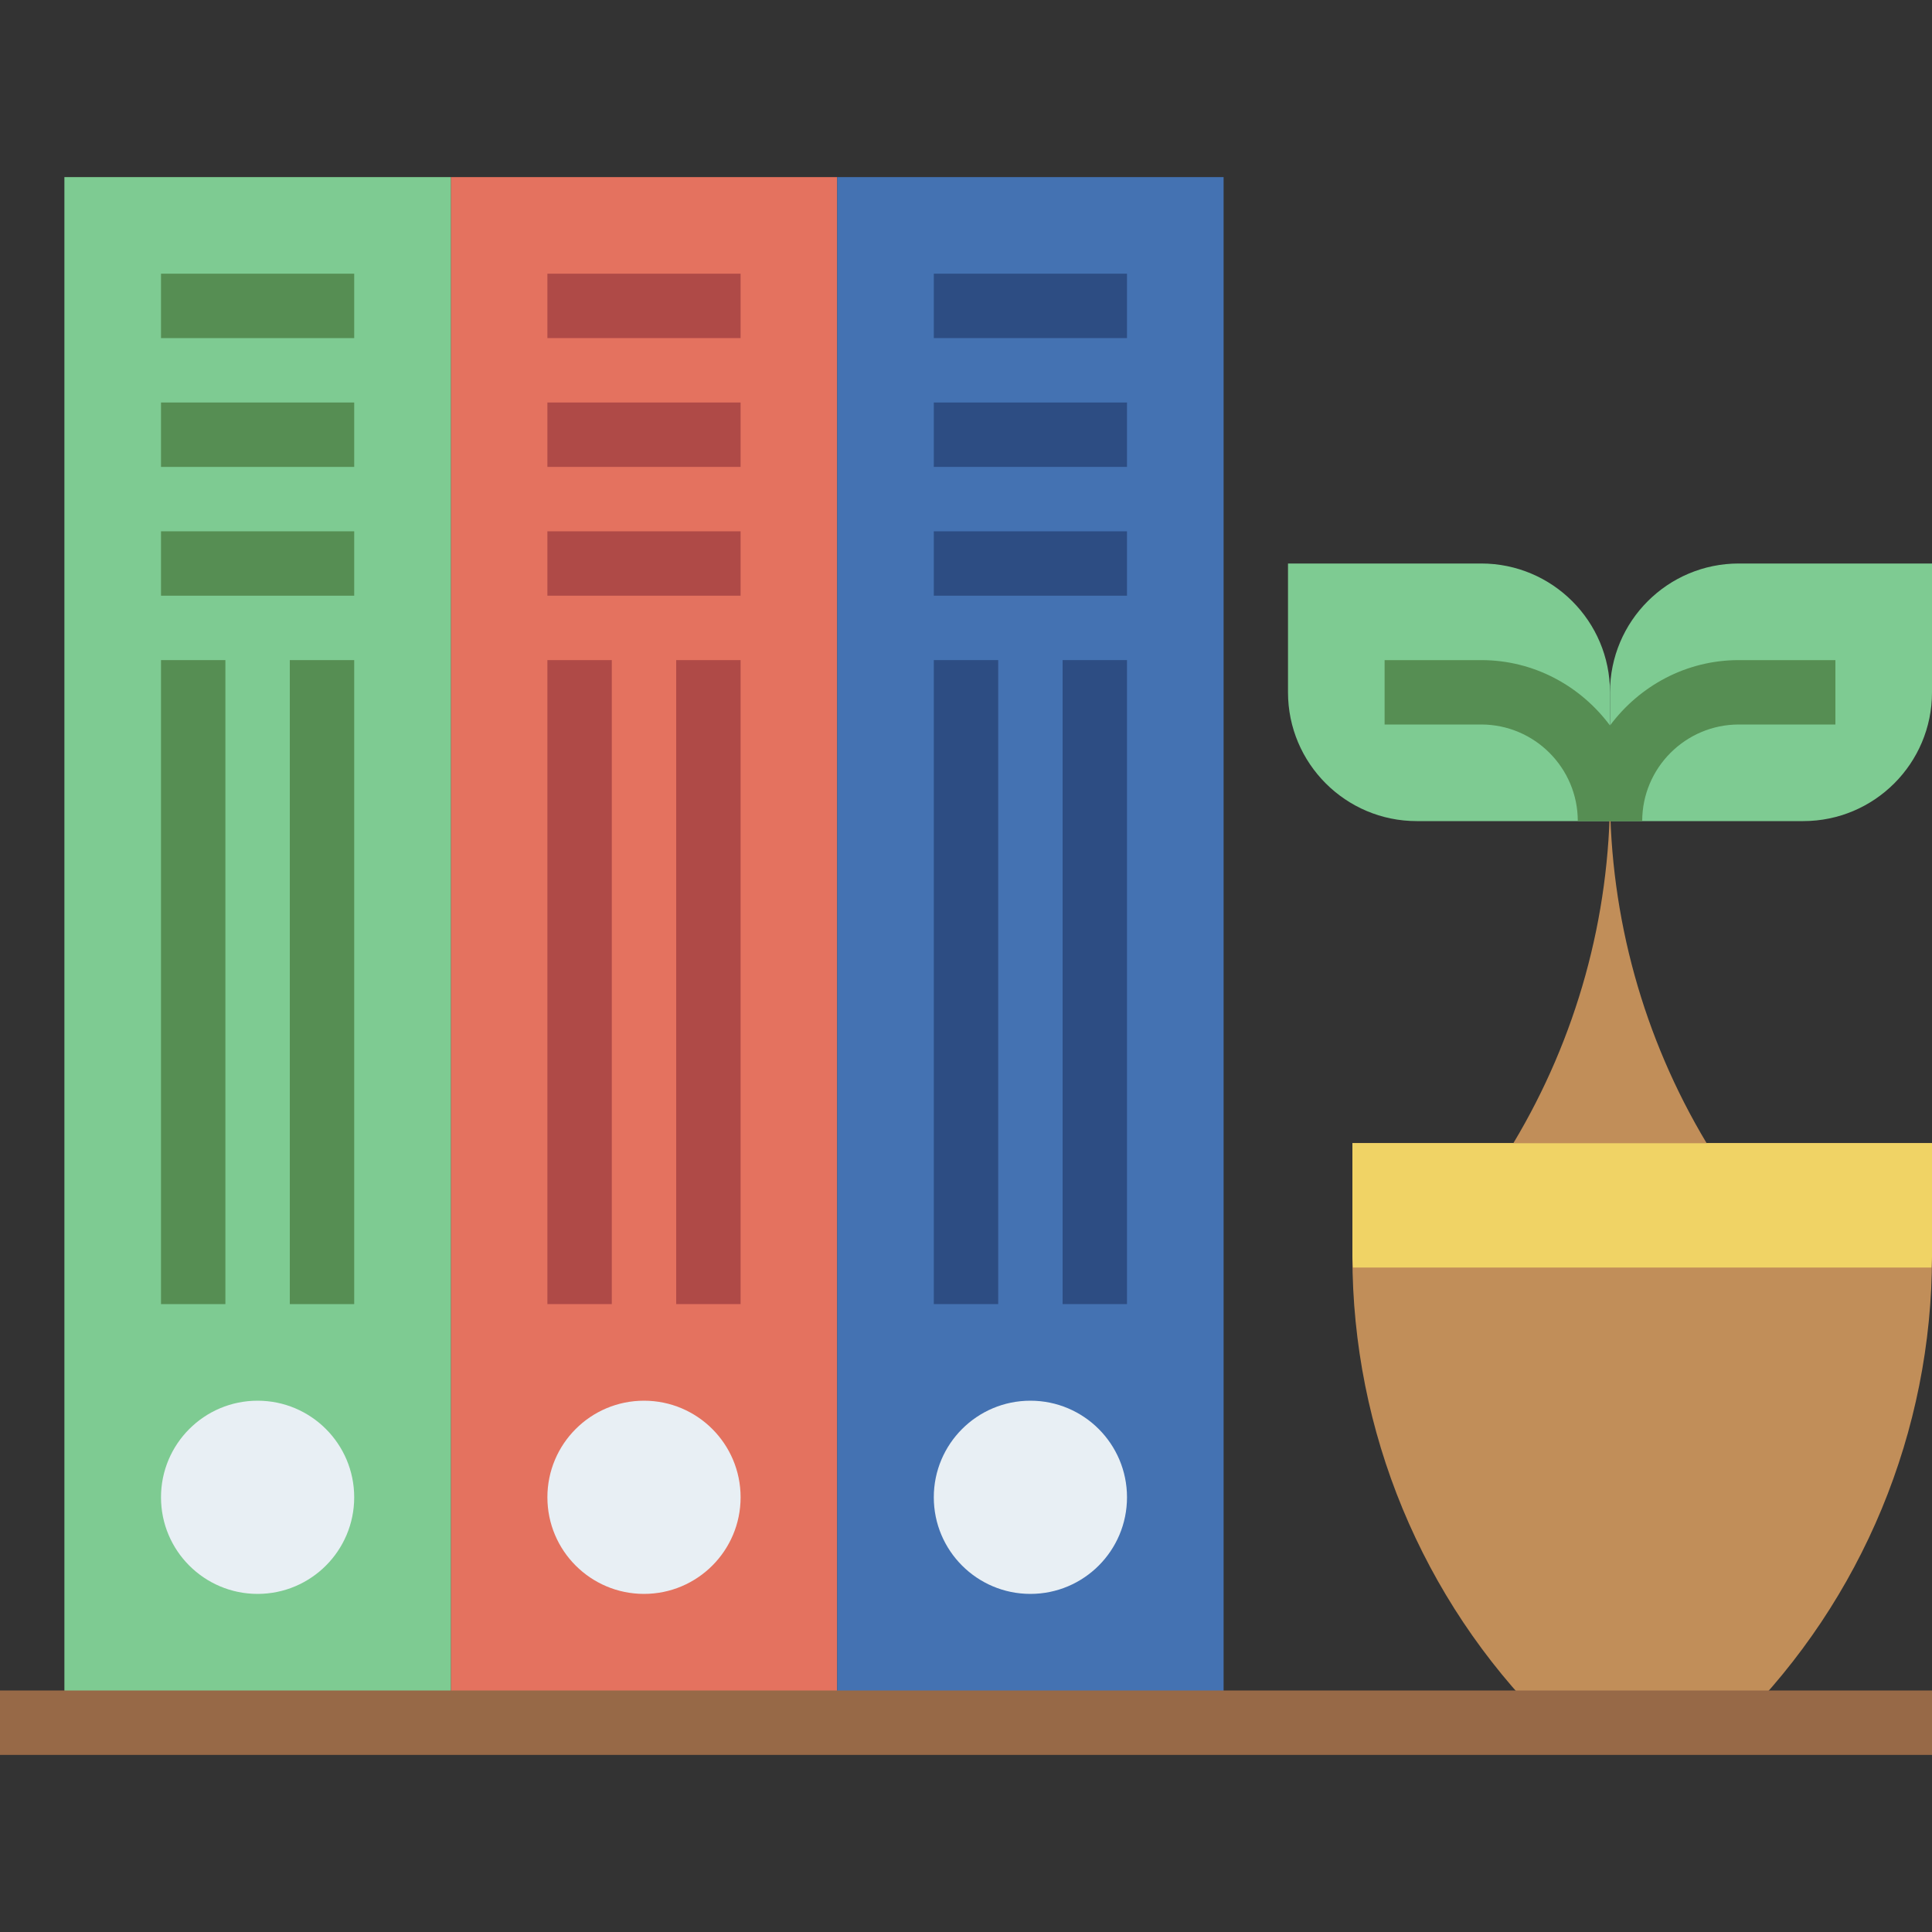 <svg height="480pt" viewBox="0 -44 480 480" width="480pt" xmlns="http://www.w3.org/2000/svg"><rect x="0" y="-44" width="480" height="480" fill="#333333" stroke="none"/><path d="m112 0h96v384h-96zm0 0" fill="#e4725f"/><path d="m208 0h96v384h-96zm0 0" fill="#4472b2"/><path d="m16 0h96v384h-96zm0 0" fill="#7ecb92"/><path d="m480 96h-48c-17.672 0-32 14.328-32 32v32h48c17.672 0 32-14.328 32-32zm0 0" fill="#7ecb92"/><path d="m320 96h48c17.672 0 32 14.328 32 32v32h-48c-17.672 0-32-14.328-32-32zm0 0" fill="#7ecb92"/><path d="m88 328c0 13.254-10.746 24-24 24s-24-10.746-24-24 10.746-24 24-24 24 10.746 24 24zm0 0" fill="#e8eff4"/><path d="m184 328c0 13.254-10.746 24-24 24s-24-10.746-24-24 10.746-24 24-24 24 10.746 24 24zm0 0" fill="#e8eff4"/><path d="m280 328c0 13.254-10.746 24-24 24s-24-10.746-24-24 10.746-24 24-24 24 10.746 24 24zm0 0" fill="#e8eff4"/><path d="m432 384c30.734-30.734 48-72.414 48-115.879v-28.121h-144v28.121c0 43.465 17.266 85.152 48 115.879" fill="#c18e59"/><path d="m336.137 270.922h143.719c.023-.938.145-1.867.145-2.801v-28.121h-144v28.121c0 .934.121 1.863.137 2.801zm0 0" fill="#f0d365"/><path d="m376 240c15.703-26.176 24-56.121 24-86.648v-9.352 9.352c0 30.52 8.297 60.473 24 86.648" fill="#c18e59"/><path d="m0 376h480v16h-480zm0 0" fill="#976947"/><g fill="#568e53"><path d="m40 24h48v16h-48zm0 0"/><path d="m40 56h48v16h-48zm0 0"/><path d="m40 88h48v16h-48zm0 0"/><path d="m40 120h16v160h-16zm0 0"/><path d="m72 120h16v160h-16zm0 0"/></g><path d="m136 24h48v16h-48zm0 0" fill="#af4a47"/><path d="m136 56h48v16h-48zm0 0" fill="#af4a47"/><path d="m136 88h48v16h-48zm0 0" fill="#af4a47"/><path d="m136 120h16v160h-16zm0 0" fill="#af4a47"/><path d="m168 120h16v160h-16zm0 0" fill="#af4a47"/><path d="m232 24h48v16h-48zm0 0" fill="#2d4d83"/><path d="m232 56h48v16h-48zm0 0" fill="#2d4d83"/><path d="m232 88h48v16h-48zm0 0" fill="#2d4d83"/><path d="m232 120h16v160h-16zm0 0" fill="#2d4d83"/><path d="m264 120h16v160h-16zm0 0" fill="#2d4d83"/><path d="m392 160h16c0-13.23 10.77-24 24-24h24v-16h-24c-13.129 0-24.703 6.449-32 16.246-7.297-9.797-18.871-16.246-32-16.246h-24v16h24c13.23 0 24 10.77 24 24zm0 0" fill="#568e53"/></svg>